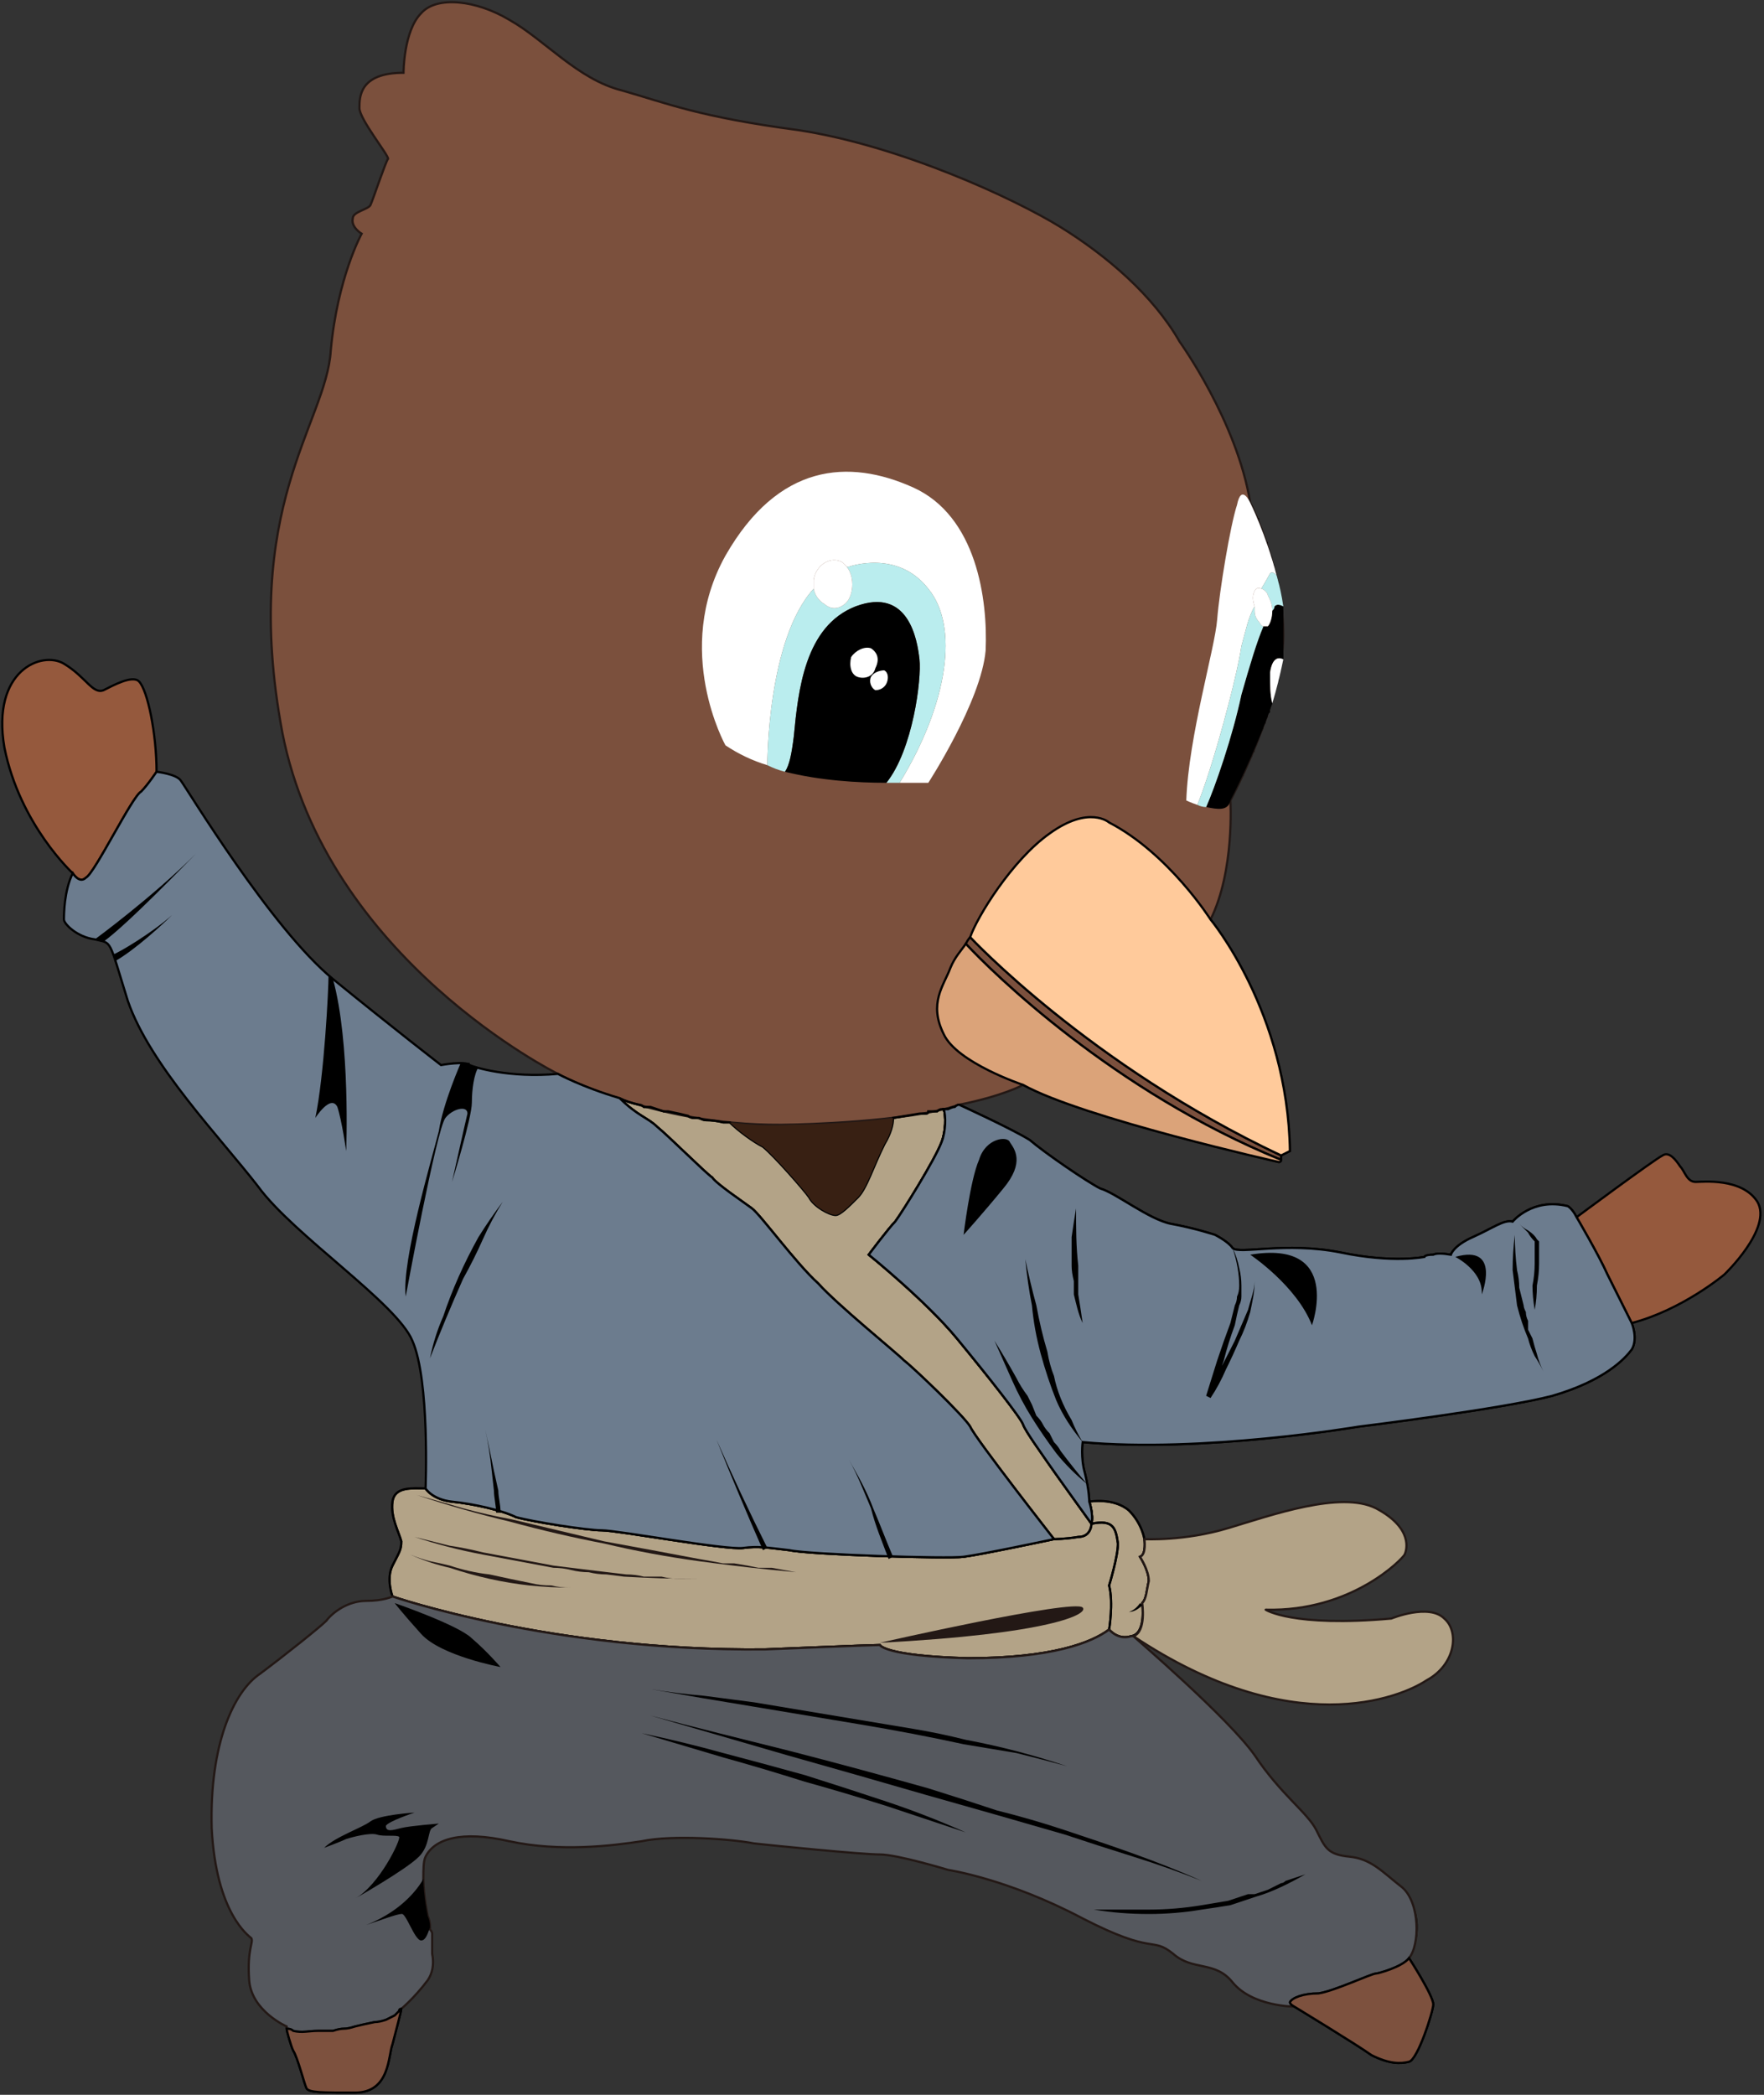 <svg version="1.2" xmlns="http://www.w3.org/2000/svg" viewBox="0 0 80 95" width="80" height="95">
	<rect x="0" y="0" width="80" height="95" fill="#333333" stroke="none"/>
	<title>未标题-2(2)-ai</title>
	<style>
		.s0 { fill: none;stroke: #000000;stroke-linecap: round;stroke-linejoin: round;stroke-width: .1 } 
		.s1 { fill: #000000 } 
		.s2 { fill: #b3a387;stroke: #231815;stroke-linecap: round;stroke-linejoin: round;stroke-width: .1 } 
		.s3 { fill: #7b503d;stroke: #231815;stroke-width: .1 } 
		.s4 { fill: #ffffff } 
		.s5 { fill: #baedee } 
		.s6 { fill: none;stroke: #000000;stroke-width: .1 } 
		.s7 { fill: #dba379;stroke: #000000;stroke-width: .1 } 
		.s8 { fill: #ffca9b;stroke: #000000;stroke-width: .1 } 
		.s9 { fill: #7d513e;stroke: #000000;stroke-width: .1 } 
		.s10 { fill: #55585e;stroke: #231815;stroke-width: .1 } 
		.s11 { fill: #95593d;stroke: #000000;stroke-width: .1 } 
		.s12 { fill: #6c7c8e;stroke: #000000;stroke-width: .1 } 
		.s13 { fill: #382013 } 
		.s14 { fill: #231815 } 
	</style>
	<g id="图层 1">
		<path id="&lt;Path&gt;" class="s0" d="m-76.3 183.9q0 0 0 0"/>
		<g id="&lt;Group&gt;">
			<path id="&lt;Path&gt;" class="s1" d="m78.2 57.8c0 0-1.9 1.6-4.2 2.2 0 0 0.3 0.7 0 1.2-0.3 0.4-1.2 1.4-3.6 2.1-2.3 0.6-8.8 1.4-8.8 1.4 0 0-7.1 1.2-12.5 0.7 0 0-0.1 0.7 0.1 1.4 0.2 0.8 0.2 1.3 0.2 1.3 0 0 1.1-0.2 1.8 0.4 0.6 0.6 0.7 1.3 0.7 1.3 0 0 1.8 0.1 3.8-0.5 2-0.6 5.1-1.7 6.7-0.9 1.7 0.9 1.4 1.9 1.3 2.1-0.1 0.2-2.4 2.6-6.3 2.5 0 0 1.2 0.8 5.7 0.4 0 0 1.7-0.7 2.4 0 0.7 0.6 0.5 2.1-0.8 2.8-1.2 0.8-6.1 2.8-13.3-2 0.1 0.1 4.3 3.7 5.5 5.4 1.2 1.8 2.4 2.6 2.8 3.4 0.4 0.8 0.5 1.1 1.5 1.2 1 0.1 1.5 0.7 2.4 1.4 0.4 0.4 0.7 1.1 0.7 1.8 0 0.6-0.2 1.1-0.4 1.4 0 0 1.1 1.7 1.1 2.1 0 0.3-0.7 2.5-1.1 2.6q-0.2 0.1-0.4 0.1c-0.3 0-0.7-0.1-1.3-0.4-0.7-0.5-3.5-2.2-3.5-2.2 0 0-2 0-2.8-1.1-0.8-1-1.8-0.5-2.7-1.3-1-0.8-0.8 0.1-4.1-1.6-3.4-1.8-6.1-2.2-6.1-2.2 0 0-2.3-0.7-3.1-0.7-0.8 0-4.8-0.4-5.7-0.5-1-0.2-3.7-0.4-5.1-0.1-1.3 0.2-3.7 0.5-6 0-2.2-0.5-3.4-0.1-3.8 0.7-0.1 0.2-0.1 0.6-0.1 1 0 0.8 0.2 1.7 0.2 1.7 0 0 0.1 0.2 0.1 0.5q0 0 0 0 0 0.1 0 0.1 0.1 0.1 0.1 0.2 0 0.1 0 0.1 0 0.1 0 0.1 0 0 0 0 0 0.2 0 0.4 0 0.1 0 0.1 0 0 0 0.1 0 0 0 0.1c0.1 0.5 0 0.9-0.2 1.2-0.6 0.8-1.2 1.3-1.2 1.3q0 0 0 0c0 0.1-0.3 1.2-0.4 1.6-0.2 0.5-0.1 2.2-1.7 2.2q0 0 0 0c-1.5 0-2.1 0-2.2-0.2-0.1-0.2-0.4-1.4-0.6-1.7-0.1-0.2-0.3-0.9-0.3-1q0-0.1 0-0.1c0 0-1.6-0.7-1.7-2.1-0.1-1.4 0.2-1.7 0.1-1.9-0.1-0.1-1.6-1.1-1.8-5-0.1-3.8 1-6.2 2.2-7 1.2-0.9 2.7-2.1 3-2.4 0.3-0.4 1-0.9 1.8-0.9 0.8 0 1.2-0.2 1.2-0.2 0 0-0.3-0.8 0-1.4 0.3-0.6 0.4-0.7 0.4-1.1-0.1-0.4-0.5-1.1-0.4-1.8 0.1-0.7 0.9-0.6 1.5-0.6 0 0 0.2-4.9-0.6-6.7-0.7-1.7-5.4-4.8-7-7-1.7-2.2-4.9-5.5-5.9-8.4q-0.2-0.7-0.3-1.1-0.2-0.4-0.3-0.7 0-0.2-0.1-0.3 0 0 0 0c-0.1-0.4-0.2-0.5-0.4-0.6q0 0 0 0-0.1 0-0.1 0 0 0 0 0-0.1 0-0.3-0.1c-0.8-0.1-1.4-0.7-1.4-0.9 0-0.2 0-1.3 0.4-2.1 0 0-2.4-2.2-3.1-5.7-0.6-3.5 1.7-4.4 2.7-3.8 1 0.6 1.3 1.4 1.8 1.2 0.4-0.2 1.3-0.7 1.6-0.4 0.4 0.4 0.8 2.4 0.8 4.1 0 0 0.9 0.1 1.1 0.4 0.3 0.4 4 6.5 6.7 8.9q0.1 0 0.2 0.1 0 0 0 0c2.8 2.3 4.9 3.9 4.9 3.9 0 0 0.5-0.1 0.9-0.1q0.2 0 0.3 0 0 0 0 0 0 0 0.1 0 0 0 0 0 0 0 0 0.1 0 0 0 0 0.1 0 0.3 0.1 0 0 0 0 0 0 0 0 0.1 0 0.1 0c0.7 0.2 2 0.4 3.6 0.3 0 0-10.5-5.2-12.5-15.5-1.9-10.2 2-14 2.2-17.3 0.3-3.3 1.4-5.3 1.4-5.3 0 0-0.5-0.3-0.4-0.7 0-0.3 0.7-0.4 0.8-0.6 0.1-0.2 0.7-2 0.8-2.1 0-0.2-1.3-1.8-1.3-2.3 0-0.5 0-1.6 2-1.6 0 0 0-1.9 0.8-2.7 0.7-0.8 2.5-0.6 4 0.3 1.6 0.9 3.1 2.7 5.1 3.2 2.1 0.6 3.5 1.2 8 1.8 4.6 0.7 9.8 3.1 11.9 4.4 2.1 1.3 4.2 3.1 5.4 5.2 0 0 2.6 3.6 3.2 7.3q0 0 0 0 0 0 0 0 0 0 0 0 0 0 0 0 0 0 0 0 0 0 0 0 0.1 0.1 0.1 0.1 0 0 0 0 0 0 0 0.1 0 0 0 0 0 0 0 0.1 0 0 0 0 0.1 0 0.1 0.1 0 0 0 0 0 0 0 0.1 0 0 0 0 0.1 0 0.1 0.1 0 0 0 0 0 0.1 0.1 0.1 0 0.1 0 0.1 0 0.1 0.1 0.3 0 0 0 0 0.1 0.2 0.1 0.3 0 0 0 0.1 0.1 0.1 0.1 0.1 0 0 0 0.1 0 0 0.1 0.1 0 0.1 0 0.1 0 0.1 0 0.2 0 0 0 0 0.1 0.1 0.1 0.2 0 0 0 0 0.1 0.1 0.1 0.2 0 0 0 0.1 0 0.1 0 0.2 0.1 0 0.1 0 0 0.1 0 0.2 0 0 0 0 0.1 0.1 0.1 0.3 0 0 0 0 0 0.1 0.1 0.3 0 0 0 0 0 0.2 0 0.3 0 0.1 0 0.1 0.1 0.5 0.2 1 0 0 0 0.1 0 0.1 0 0.2 0 0 0 0.1 0 0.1 0 0.2 0 0.1 0 0.1 0 0.2 0 0.3 0 0.2 0 0.3 0 0.1 0 0.1 0 0.1 0 0.2 0 0 0 0.1 0 0.1 0 0.2 0 0 0 0.1 0 0 0 0.1-0.1 0-0.1 0.1 0 0.2 0 0.4 0 0-0.1 0.1 0 0.2 0 0.4 0 0-0.1 0 0 0.2-0.1 0.5 0 0 0 0.1-0.1 0.2-0.1 0.4-0.1 0.2-0.1 0.3 0 0 0 0.1-0.1 0.1-0.1 0.1 0 0.1 0 0.1-0.1 0.2-0.1 0.3l-0.1 0.1q0 0.1 0 0.1 0 0.1-0.1 0.2 0 0.1-0.1 0.2 0 0 0 0.1 0 0.1-0.1 0.1 0 0.1 0 0.2 0 0-0.1 0.1 0 0.1 0 0.2-0.1 0-0.1 0.1v0.1q-0.1 0.1-0.1 0.1 0 0.1-0.1 0.2 0 0 0 0.1 0 0-0.1 0.1 0 0.1 0 0.1 0 0.1-0.1 0.2 0 0 0 0.1 0 0-0.1 0 0 0.1 0 0.1 0 0.1-0.1 0.2 0 0 0 0.1 0 0-0.1 0 0 0.1 0 0.1 0 0 0 0.1 0 0-0.1 0.1 0 0 0 0 0 0.1 0 0.1 0 0-0.1 0 0 0.1 0 0.1 0 0 0 0.1 0 0 0 0 0 0-0.1 0 0 0.1 0 0.1 0 0 0 0 0 0 0 0 0 0 0 0 0 0 0 0c0 0 0.2 3.2-0.9 5.4 0 0 3.5 4.2 3.6 10.5 0 0-0.2 0.1-0.4 0.2q0 0 0 0 0 0 0 0 0 0 0 0 0 0 0 0c0 0.1 0 0.2 0 0.3q0 0 0 0 0 0 0 0-0.1 0-0.1 0 0 0 0 0c0 0-8.9-2-11.6-3.5 0 0-0.9 0.5-2.9 0.9 0 0 2.4 1.1 3.2 1.6 0.7 0.6 2.6 1.9 3.2 2.2 0.7 0.2 2.2 1.4 3.2 1.6 1.1 0.2 2 0.5 2 0.5 0 0 0.6 0.3 0.8 0.6 0.3 0.3 2.4-0.3 4.9 0.2 2.4 0.5 3.8 0.2 3.8 0.2 0 0 0-0.1 0.4-0.1q0 0 0 0 0.2-0.1 0.8 0c0 0 0.1-0.4 1-0.8 0.9-0.4 1.4-0.8 1.8-0.7 0 0 0.9-1.1 2.5-0.7 0 0 0.2 0.1 0.4 0.5 0 0 3.5-2.6 3.9-2.8 0.3-0.2 0.6 0.2 0.8 0.5 0.2 0.2 0.3 0.7 0.7 0.7 0.3 0 2.1-0.2 2.8 0.9 0.7 1.2-1.5 3.3-1.5 3.3z"/>
			<g id="&lt;Group&gt;">
				<path id="&lt;Path&gt;" class="s2" d="m52.1 71.7c-0.1 0.4-0.1 0.8-0.3 1 0 0 0.2 1.4-0.5 1.5-0.6 0.2-1-0.3-1-0.3-0.8 0.6-2.6 1.3-6.4 1.3-3.8-0.1-4-0.6-4-0.6-0.4 0-5.2 0.2-5.2 0.2-9.7 0.1-16.9-2.4-16.9-2.4 0 0-0.3-0.8 0-1.4 0.3-0.6 0.4-0.7 0.4-1.1-0.1-0.4-0.5-1.1-0.4-1.8 0.1-0.7 0.9-0.6 1.5-0.6 0 0 0.3 0.5 1.2 0.6 1 0.1 2.3 0.4 2.9 0.7 0.7 0.2 3.2 0.6 3.9 0.6 0.7 0 5.6 0.9 6.4 0.8 0.7-0.1 1.2 0 2.1 0.1 0.9 0.2 7.2 0.4 7.9 0.3 0.8-0.1 4.1-0.8 4.1-0.8 0 0-3.6-4.6-3.8-5.1-0.3-0.5-2.6-2.7-3-3-0.4-0.4-3-2.5-3.9-3.5-1-0.9-2.6-3.1-3-3.4-0.4-0.3-1.6-1.1-1.8-1.4-0.3-0.2-2-1.9-2.5-2.3-0.4-0.4-0.9-0.5-1.7-1.3q0.4 0.2 0.9 0.3 0.1 0 0.2 0.1 0.1 0 0.3 0 0.3 0.1 0.6 0.2 0.1 0 0.2 0 0.5 0.1 0.9 0.2 0.1 0.1 0.3 0.1 0.1 0 0.2 0 0.2 0.1 0.3 0.1 0.4 0 0.8 0.1 0.1 0 0.3 0 1.4 0.2 2.9 0.1c0 0 2.3 0 4.5-0.3q0.6-0.1 1.2-0.2 0.1 0 0.3 0 0 0 0 0 0.1 0 0.1-0.1 0.1 0 0.2 0 0.1 0 0.1 0 0.1 0 0.1 0 0.1-0.1 0.2-0.1 0.1 0 0.1 0c0.1 0.3 0.1 1-0.1 1.5-0.3 0.8-1.8 3.2-2.1 3.6-0.3 0.3-1.2 1.5-1.2 1.5 0 0 2.6 2.1 4 3.8 1.4 1.7 2.9 3.6 3 3.9 0.1 0.3 0.9 1.4 1.1 1.7 0.2 0.3 2 2.8 2 2.8 0.1-0.4-0.1-1-0.1-1 0 0 1.1-0.2 1.8 0.4 0.6 0.6 0.7 1.3 0.7 1.3 0 0 0.1 0.7-0.2 0.8 0 0 0.4 0.6 0.4 1.1z"/>
				<path id="&lt;Path&gt;" class="s3" d="m58.1 52.4c0 0 0 0.3-0.1 0.3 0 0-8.9-2-11.6-3.5 0 0-0.9 0.5-2.9 0.9-2.3 0.8-7.5 0.9-7.5 0.9-6.1 0.2-10.7-2.3-10.7-2.3 0 0-10.5-5.2-12.5-15.5-1.9-10.2 2-14 2.2-17.3 0.3-3.3 1.4-5.3 1.4-5.3 0 0-0.5-0.3-0.4-0.7 0-0.3 0.7-0.4 0.8-0.6 0.1-0.2 0.7-2 0.8-2.1 0-0.2-1.3-1.8-1.3-2.3 0-0.5 0-1.6 2-1.6 0 0 0-1.9 0.8-2.7 0.7-0.8 2.5-0.6 4 0.3 1.6 0.9 3.1 2.7 5.1 3.2 2.1 0.6 3.5 1.2 8 1.8 4.6 0.7 9.8 3.1 11.9 4.4 2.1 1.3 4.2 3.1 5.4 5.2 0 0 2.6 3.6 3.2 7.3 0 0 1.5 3 1.5 6 0 3-2.4 7.5-2.4 7.5 0 0 0.2 3.2-0.9 5.4 0 0 3.5 4.2 3.6 10.5 0 0-0.2 0.1-0.4 0.2z"/>
				<path id="&lt;Path&gt;" class="s4" d="m57.9 26.1c-0.1-0.1-0.2-0.2-0.3-0.1q-0.1 0.2-0.4 0.7-0.2-0.1-0.3 0.1c-0.1 0.2-0.1 0.4 0 0.7q0 0 0 0c-0.3 0.5-0.4 1.1-0.6 1.8-0.2 1.4-1.3 5.5-2 7.2-0.3-0.1-0.5-0.2-0.5-0.2 0.1-2.9 1.3-6.9 1.4-8.2 0.1-1.3 0.6-4.3 0.9-5.2 0.2-1 0.6-0.1 0.6-0.1 0 0 0.7 1.4 1.2 3.3z"/>
				<path id="&lt;Path&gt;" class="s1" d="m58.2 28.8q0 0.6 0 1.1c-0.2-0.1-0.5-0.1-0.6 0.6 0 0.6 0 1 0.1 1.4-0.8 2.3-1.9 4.4-1.9 4.4-0.1 0.5-0.6 0.4-1.1 0.3 0.4-0.9 1.2-3.2 1.6-5.1 0.4-1.4 0.7-2.4 1-3.1q0.1 0 0.2 0c0.1-0.1 0.2-0.4 0.2-0.7q0.1-0.1 0.1-0.2c0.1-0.1 0.2-0.1 0.4 0q0 0.7 0 1.3z"/>
				<path id="&lt;Path&gt;" class="s5" d="m57.3 28.4c-0.3 0.7-0.6 1.7-1 3.1-0.4 1.9-1.2 4.2-1.6 5.1q-0.2 0-0.4-0.1c0.7-1.7 1.8-5.8 2-7.2 0.2-0.7 0.3-1.3 0.6-1.8q0 0.1 0 0.2 0 0.3 0.2 0.5 0.1 0.2 0.2 0.2z"/>
				<path id="&lt;Path&gt;" class="s5" d="m58.2 27.5c-0.2-0.1-0.3-0.1-0.4 0q0 0.1-0.1 0.2c0-0.3-0.1-0.5-0.2-0.7 0-0.1-0.2-0.3-0.3-0.3q0.3-0.5 0.4-0.7c0.1-0.1 0.2 0 0.3 0.1q0.2 0.7 0.3 1.4z"/>
				<path id="&lt;Path&gt;" class="s6" d="m58.1 52.6c-7.6-3.1-13.1-8.5-14.3-9.8 0.1-0.2 0.2-0.3 0.2-0.3 0 0 5.4 5.8 14.1 9.9 0 0 0 0.1 0 0.2z"/>
				<path id="&lt;Path&gt;" class="s7" d="m58.1 52.6q0 0.1-0.1 0.1c0 0-8.9-2-11.6-3.5 0 0-3-1-3.6-2.3-0.7-1.4 0-2.2 0.3-3 0.2-0.5 0.5-0.8 0.7-1.1 1.2 1.3 6.7 6.7 14.3 9.8z"/>
				<path id="&lt;Path&gt;" class="s8" d="m58.5 52.2c0 0-0.2 0.1-0.4 0.2-8.7-4.1-14.1-9.9-14.1-9.9 0.3-0.9 1.9-3.5 3.6-4.7 1.8-1.3 2.7-0.5 2.7-0.5 2.7 1.4 4.6 4.4 4.6 4.4 0 0 3.5 4.2 3.6 10.5z"/>
				<path id="&lt;Path&gt;" class="s6" d="m50.3 71.9c0.2 0.8 0 2 0 2-0.8 0.6-2.6 1.3-6.4 1.3-3.8-0.1-4-0.6-4-0.6-0.4 0-5.2 0.2-5.2 0.2-9.7 0.1-16.9-2.4-16.9-2.4 0 0-0.3-0.8 0-1.4 0.3-0.6 0.4-0.7 0.4-1.1-0.1-0.4-0.5-1.1-0.4-1.8 0.1-0.7 0.9-0.6 1.5-0.6 0 0 0.3 0.5 1.2 0.6 1 0.1 2.3 0.4 2.9 0.7 0.7 0.2 3.2 0.6 3.9 0.6 0.7 0 5.6 0.9 6.4 0.8 0.7-0.1 1.2 0 2.1 0.1 0.9 0.2 7.2 0.4 7.9 0.3 0.8-0.1 4.1-0.8 4.1-0.8 0 0 0.5 0 1.1-0.1 0.6 0 0.6-0.6 0.6-0.6 1-0.2 1.1 0.2 1.2 0.9 0 0.6-0.4 1.9-0.4 1.9z"/>
				<path id="&lt;Path&gt;" class="s6" d="m74 61.2c-0.3 0.4-1.2 1.4-3.6 2.1-2.3 0.6-8.8 1.4-8.8 1.4 0 0-7.1 1.2-12.5 0.7 0 0-0.1 0.7 0.1 1.4 0.2 0.8 0.2 1.3 0.2 1.3 0 0 0.2 0.6 0.1 1 0 0-1.8-2.5-2-2.8-0.2-0.3-1-1.4-1.1-1.7-0.1-0.3-1.6-2.2-3-3.9-1.4-1.7-4-3.8-4-3.8 0 0 0.9-1.2 1.2-1.5 0.3-0.4 1.8-2.8 2.1-3.6 0.2-0.5 0.2-1.2 0.1-1.5q0.1 0 0.2 0 0.2-0.1 0.3-0.1 0.1-0.1 0.2-0.1c0 0 2.4 1.1 3.2 1.6 0.7 0.6 2.6 1.9 3.2 2.2 0.7 0.2 2.2 1.4 3.2 1.6 1.1 0.2 2 0.5 2 0.5 0 0 0.6 0.3 0.8 0.6 0.3 0.3 2.4-0.3 4.9 0.2 2.4 0.5 3.8 0.2 3.8 0.2 0 0 0.1-0.1 0.4-0.1q0 0 0 0 0.2-0.1 0.8 0c0 0 0.1-0.4 1-0.8 0.9-0.4 1.4-0.8 1.8-0.7 0 0 0.9-1.1 2.5-0.7 0 0 0.2 0.1 0.4 0.5 0 0 1 1.7 1.4 2.6 0.5 1 1.1 2.2 1.1 2.2 0 0 0.3 0.7 0 1.2z"/>
				<path id="&lt;Path&gt;" class="s6" d="m52.1 71.7c-0.1 0.4-0.1 0.8-0.3 1 0 0 0.2 1.4-0.5 1.5-0.6 0.2-1-0.3-1-0.3 0 0 0.2-1.2 0-2 0 0 0.4-1.3 0.4-1.9-0.1-0.7-0.2-1.1-1.2-0.9 0.1-0.4-0.1-1-0.1-1 0 0 1.1-0.2 1.8 0.4 0.6 0.6 0.7 1.3 0.7 1.3 0 0 0.1 0.7-0.2 0.8 0 0 0.4 0.6 0.4 1.1z"/>
				<path id="&lt;Path&gt;" class="s9" d="m18.2 91.1c0 0.1-0.3 1.2-0.4 1.6-0.2 0.5-0.1 2.2-1.7 2.2-1.5 0-2.1 0-2.2-0.2-0.1-0.2-0.4-1.4-0.6-1.7-0.1-0.2-0.3-0.9-0.3-1q0.2 0 0.3 0.1c0.4 0.1 0.8 0 1.1 0q0.4 0 0.7 0 0.3-0.1 0.5-0.1 0.2 0 0.5-0.1 0.4-0.1 0.9-0.2 0.2 0 0.5-0.1 0.2-0.1 0.4-0.2 0.1-0.1 0.2-0.2 0-0.1 0.1-0.1z"/>
				<path id="&lt;Path&gt;" class="s9" d="m65 90.9c0 0.3-0.7 2.5-1.1 2.6-0.4 0.1-0.9 0.1-1.7-0.3-0.7-0.5-3.5-2.2-3.5-2.2 0 0-0.2-0.1-0.2-0.2 0.1-0.2 0.6-0.4 1.3-0.4 0.7-0.1 2.4-0.9 2.6-0.9 0.1 0 1.2-0.3 1.5-0.7 0 0 1.1 1.7 1.1 2.1z"/>
				<path id="&lt;Path&gt;" class="s6" d="m49.5 69.1c0 0 0 0.6-0.6 0.6-0.6 0.1-1.1 0.1-1.1 0.1 0 0-3.6-4.6-3.8-5.1-0.3-0.5-2.6-2.7-3-3-0.4-0.4-3-2.5-3.9-3.5-1-0.9-2.6-3.1-3-3.4-0.4-0.3-1.6-1.1-1.8-1.4-0.3-0.2-2-1.9-2.5-2.3-0.4-0.4-0.9-0.5-1.7-1.3q0.4 0.2 0.9 0.3 0.1 0 0.2 0.1 0.1 0 0.3 0 0.3 0.1 0.6 0.2 0.1 0 0.2 0 0.5 0.1 0.9 0.2 0.1 0.1 0.3 0.1 0.1 0 0.2 0 0.2 0.1 0.3 0.1 0.4 0 0.8 0.1 0.1 0 0.3 0c0.4 0.4 1.1 0.9 1.5 1.1 0.5 0.4 1.9 2 2.1 2.3 0.2 0.4 0.9 0.8 1.2 0.8 0.2 0 0.6-0.4 1-0.8 0.4-0.4 0.7-1.4 1.2-2.4 0.3-0.5 0.4-0.9 0.4-1.2q0.6-0.1 1.2-0.2 0.1 0 0.3 0 0 0 0 0 0.1 0 0.1-0.1 0.1 0 0.2 0 0.1 0 0.1 0 0.1 0 0.1 0 0.1-0.1 0.2-0.1 0.1 0 0.1 0c0.1 0.3 0.1 1-0.1 1.5-0.3 0.8-1.8 3.2-2.1 3.6-0.3 0.3-1.2 1.5-1.2 1.5 0 0 2.6 2.1 4 3.8 1.4 1.7 2.9 3.6 3 3.9 0.1 0.3 0.9 1.4 1.1 1.7 0.2 0.3 2 2.8 2 2.8z"/>
				<path id="&lt;Path&gt;" class="s2" d="m64.7 76.2c-1.2 0.8-6.1 2.8-13.3-2 0.6-0.2 0.4-1.5 0.4-1.5 0.2-0.2 0.2-0.6 0.3-1 0-0.5-0.4-1.1-0.4-1.1 0.3-0.1 0.2-0.8 0.2-0.8 0 0 1.8 0.1 3.8-0.5 2-0.6 5.1-1.7 6.7-0.9 1.7 0.9 1.4 1.9 1.3 2.1-0.1 0.2-2.4 2.6-6.3 2.5 0 0 1.2 0.8 5.7 0.4 0 0 1.7-0.7 2.4 0 0.7 0.6 0.5 2.1-0.8 2.8z"/>
				<path id="&lt;Path&gt;" class="s10" d="m63.9 88.8c-0.3 0.4-1.4 0.7-1.5 0.7-0.2 0-1.9 0.8-2.6 0.9-0.7 0-1.2 0.2-1.3 0.4 0 0.1 0.2 0.2 0.2 0.2 0 0-1.9 0-2.8-1.1-0.8-1-1.8-0.5-2.7-1.3-1-0.8-0.8 0.1-4.1-1.6-3.4-1.8-6.1-2.2-6.1-2.2 0 0-2.3-0.7-3.1-0.7-0.8 0-4.8-0.4-5.7-0.5-1-0.2-3.7-0.4-5.1-0.1-1.3 0.2-3.7 0.5-6 0-2.2-0.5-3.4-0.1-3.8 0.7-0.1 0.2-0.1 0.6-0.1 1 0 0.8 0.2 1.7 0.2 1.7 0 0 0.1 0.2 0.1 0.5q0 0 0 0 0 0.1 0 0.1 0.1 0.1 0.1 0.2 0 0.1 0 0.1 0 0.1 0 0.1 0 0 0 0 0 0.2 0 0.4 0 0.1 0 0.1 0 0 0 0.1 0 0 0 0.1c0.1 0.5 0 0.9-0.2 1.2-0.6 0.8-1.2 1.3-1.2 1.3q0 0 0 0-0.1 0-0.1 0.1-0.1 0.1-0.2 0.2-0.2 0.1-0.4 0.2-0.3 0.1-0.5 0.1-0.5 0.1-0.9 0.2-0.3 0.1-0.5 0.1-0.2 0-0.5 0.1-0.3 0-0.7 0c-0.3 0-0.7 0.1-1.1 0q-0.1-0.1-0.3-0.1 0-0.1 0-0.1c0 0-1.6-0.7-1.7-2.1-0.1-1.4 0.2-1.7 0.1-1.9-0.1-0.1-1.6-1.1-1.8-5-0.1-3.8 1-6.2 2.2-7 1.2-0.9 2.7-2.1 3-2.4 0.3-0.4 1-0.9 1.8-0.9 0.8 0 1.2-0.2 1.2-0.2 0 0 7.2 2.5 16.9 2.4 0 0 4.8-0.2 5.2-0.2 0 0 0.2 0.5 4 0.6 3.8 0 5.6-0.7 6.4-1.3 0 0 0.4 0.5 1 0.3q0.1 0 0.1 0c0.1 0.1 4.3 3.7 5.5 5.4 1.2 1.8 2.4 2.6 2.8 3.4 0.4 0.8 0.5 1.1 1.5 1.2 1 0.1 1.5 0.7 2.4 1.4 0.8 0.7 0.8 2.6 0.3 3.2z"/>
				<path id="&lt;Path&gt;" class="s9" d="m18.1 91.2q0-0.1 0.1-0.1c0 0.1-0.3 1.2-0.4 1.6-0.2 0.5-0.1 2.2-1.7 2.2-1.5 0-2.1 0-2.2-0.2-0.1-0.2-0.4-1.4-0.6-1.7-0.1-0.2-0.3-0.9-0.3-1q0.2 0 0.3 0.1c0.4 0.1 0.7 0 1.1 0q0.4 0 0.7 0 0.3-0.1 0.5-0.1 0.2 0 0.5-0.1 0.4-0.1 0.9-0.2 0.2 0 0.5-0.1 0.2-0.1 0.4-0.2 0.1-0.1 0.2-0.2z"/>
				<path id="&lt;Path&gt;" class="s9" d="m63.9 88.8c0 0 1.1 1.7 1.1 2.1 0 0.3-0.7 2.5-1.1 2.6-0.4 0.1-0.9 0.1-1.7-0.3-0.7-0.5-3.5-2.2-3.5-2.2 0 0-0.2-0.1-0.2-0.2 0.1-0.2 0.6-0.4 1.3-0.4 0.7-0.1 2.4-0.9 2.6-0.9 0.1 0 1.2-0.3 1.5-0.7z"/>
				<path id="&lt;Path&gt;" class="s11" d="m78.2 57.8c0 0-1.9 1.6-4.2 2.2 0 0-0.6-1.2-1.1-2.2-0.4-0.9-1.4-2.6-1.4-2.6 0 0 3.5-2.6 3.9-2.8 0.3-0.2 0.6 0.2 0.8 0.5 0.2 0.2 0.3 0.7 0.7 0.7 0.3 0 2.1-0.2 2.8 0.9 0.7 1.2-1.5 3.3-1.5 3.3z"/>
				<path id="&lt;Path&gt;" class="s11" d="m7.1 35c0 0-0.4 0.6-0.7 0.9-0.4 0.2-2.1 3.7-2.5 3.9-0.3 0.3-0.6-0.2-0.6-0.2 0 0-2.4-2.2-3.1-5.7-0.6-3.5 1.7-4.4 2.7-3.8 1 0.6 1.3 1.4 1.8 1.2 0.4-0.2 1.3-0.7 1.6-0.4 0.4 0.4 0.8 2.4 0.8 4.1z"/>
				<path id="&lt;Path&gt;" class="s12" d="m47.8 69.8c0 0-3.3 0.7-4.1 0.8-0.7 0.1-7-0.1-7.9-0.3-0.9-0.1-1.4-0.2-2.1-0.1-0.8 0.1-5.7-0.8-6.4-0.8-0.7 0-3.2-0.4-3.9-0.6-0.6-0.3-1.9-0.6-2.9-0.7-0.9-0.1-1.2-0.6-1.2-0.6 0 0 0.2-4.9-0.6-6.7-0.7-1.7-5.4-4.8-7-7-1.7-2.2-4.9-5.5-5.9-8.4-0.9-2.9-0.7-2.6-1.5-2.8-0.8-0.1-1.4-0.7-1.4-0.9 0-0.2 0-1.3 0.4-2.1 0 0 0.3 0.5 0.6 0.2 0.4-0.2 2.1-3.7 2.5-3.9 0.3-0.3 0.7-0.9 0.7-0.9 0 0 0.9 0.1 1.1 0.4 0.3 0.4 4.1 6.7 6.9 9 2.7 2.2 4.9 3.9 4.9 3.9 0 0 1.1-0.2 1.3 0 0.2 0.1 1.8 0.6 4 0.4 0 0 1.1 0.6 2.8 1.1 0.8 0.8 1.3 0.9 1.7 1.3 0.5 0.4 2.2 2.1 2.5 2.3 0.2 0.3 1.4 1.1 1.8 1.4 0.4 0.3 2 2.5 3 3.4 0.9 1 3.5 3.1 3.9 3.5 0.4 0.3 2.7 2.5 3 3 0.2 0.5 3.8 5.1 3.8 5.1z"/>
				<path id="&lt;Path&gt;" class="s12" d="m74 61.2c-0.3 0.4-1.2 1.4-3.6 2.1-2.3 0.6-8.8 1.4-8.8 1.4 0 0-7.1 1.2-12.5 0.7 0 0-0.1 0.7 0.1 1.4 0.2 0.8 0.2 1.3 0.2 1.3 0 0 0.2 0.6 0.1 1 0 0-1.8-2.5-2-2.8-0.2-0.3-1-1.4-1.1-1.7-0.1-0.3-1.6-2.2-3-3.9-1.4-1.7-4-3.8-4-3.8 0 0 0.9-1.2 1.2-1.5 0.3-0.4 1.8-2.8 2.1-3.6 0.2-0.5 0.2-1.2 0.1-1.5q0.1 0 0.2 0 0.2-0.1 0.3-0.1 0.1-0.1 0.2-0.1c0 0 2.4 1.1 3.2 1.6 0.7 0.6 2.6 1.9 3.2 2.2 0.7 0.2 2.2 1.4 3.2 1.6 1.1 0.2 2 0.5 2 0.5 0 0 0.6 0.3 0.8 0.6 0.3 0.3 2.4-0.3 4.9 0.2 2.4 0.5 3.8 0.2 3.8 0.2 0 0 0-0.1 0.4-0.1q0 0 0 0 0.2-0.1 0.8 0c0 0 0.1-0.4 1-0.8 0.9-0.4 1.4-0.8 1.8-0.7 0 0 0.9-1.1 2.5-0.7 0 0 0.2 0.1 0.4 0.5 0 0 1 1.7 1.4 2.6 0.5 1 1.1 2.2 1.1 2.2 0 0 0.3 0.7 0 1.2z"/>
				<path id="&lt;Path&gt;" class="s4" d="m44.7 29.5c-0.2 2.3-2.6 6-2.6 6 0 0-0.5 0-1.3 0 2.2-3.6 2.7-7.1 1.3-8.8-1.4-1.8-3.6-1-3.6-1q-0.1 0-0.1 0-0.1-0.1-0.2-0.2c-0.5-0.3-1.2 0.1-1.3 0.8q0 0.2 0 0.4c-2.1 2.3-2.1 7.9-2.1 8q-1-0.3-1.9-0.9c0 0-2.4-4.3 0-8.6 2.4-4.2 5.6-4.4 8.5-3.1 2.9 1.3 3.4 5.1 3.3 7.4z"/>
				<path id="&lt;Path&gt;" class="s5" d="m40.8 35.5q-0.3 0-0.6 0c1.2-1.5 1.6-4.7 1.5-5.6-0.1-0.9-0.5-3.3-2.9-2.4-2.3 0.9-2.6 3.8-2.8 5.9-0.1 0.8-0.2 1.3-0.4 1.6q-0.4-0.1-0.8-0.3 0 0 0 0c0-0.1 0-5.7 2.1-8 0.1 0.5 0.5 0.7 0.5 0.7 0 0 0.4 0.4 0.9 0 0.4-0.3 0.5-1.2 0.1-1.7q0 0 0.1 0c0 0 2.2-0.8 3.6 1 1.4 1.7 0.9 5.2-1.3 8.8z"/>
				<path id="&lt;Path&gt;" class="s1" d="m40.2 35.5c-1.3 0-3-0.1-4.6-0.5 0.2-0.3 0.3-0.8 0.4-1.6 0.2-2.1 0.5-5 2.8-5.9 2.4-0.9 2.8 1.5 2.9 2.4 0.1 0.9-0.3 4.1-1.5 5.6z"/>
				<path id="&lt;Path&gt;" class="s4" d="m38.3 27.4c-0.5 0.4-0.9 0-0.9 0 0 0-0.4-0.2-0.5-0.7q0-0.2 0-0.4c0.1-0.7 0.8-1.1 1.3-0.8q0.1 0.1 0.2 0.2c0.4 0.5 0.3 1.4-0.1 1.7z"/>
				<path id="&lt;Path&gt;" class="s4" d="m58.2 29.9q-0.2 1-0.5 2c-0.1-0.4-0.1-0.8-0.1-1.4 0.1-0.7 0.4-0.7 0.6-0.6z"/>
				<path id="&lt;Path&gt;" class="s4" d="m57.7 27.7c0 0.3-0.1 0.6-0.2 0.7q-0.1 0-0.2 0-0.1 0-0.2-0.2-0.2-0.2-0.2-0.5 0-0.1 0-0.2 0 0 0 0c-0.1-0.3-0.1-0.5 0-0.7q0.1-0.2 0.3-0.1c0.1 0 0.3 0.2 0.3 0.3 0.1 0.2 0.2 0.4 0.2 0.7z"/>
				<path id="&lt;Path&gt;" class="s1" d="m8.9 38.7c-0.5 0.5-3.1 3.2-4.2 4-0.1 0-0.2 0-0.4-0.1 0 0 2.6-1.9 4.6-3.9z"/>
				<path id="&lt;Path&gt;" class="s1" d="m7.8 41.5c-0.4 0.4-1.7 1.6-2.6 2.1q0-0.2-0.1-0.3c0.3-0.1 1.8-1 2.7-1.8z"/>
				<path id="&lt;Path&gt;" class="s6" d="m5.1 43.3q0 0 0 0"/>
				<path id="&lt;Path&gt;" class="s1" d="m15.7 52.2c0 0-0.2-1.4-0.4-2-0.3-0.6-1 0.5-1 0.5 0.4-1.9 0.6-5.8 0.6-6.5q0.1 0.1 0.2 0.2 0 0 0 0c0.8 2.9 0.6 7.8 0.6 7.8z"/>
				<path id="&lt;Path&gt;" class="s6" d="m14.3 50.7q0 0 0 0"/>
				<path id="&lt;Path&gt;" class="s13" d="m40.5 50.7c0 0.3-0.1 0.7-0.4 1.2-0.5 1-0.8 2-1.2 2.4-0.4 0.4-0.8 0.8-1 0.8-0.3 0-1-0.4-1.2-0.8-0.2-0.3-1.6-1.9-2.1-2.3-0.4-0.2-1.1-0.7-1.5-1.1q1.4 0.2 2.9 0.1c0 0 2.3 0 4.5-0.3z"/>
				<g id="&lt;Group&gt;">
					<path id="&lt;Path&gt;" class="s1" d="m19.5 61.6q0.2-1 0.6-1.9 0.3-0.9 0.7-1.8 0.4-0.9 0.9-1.8 0.5-0.8 1.1-1.6-0.5 0.8-0.9 1.7-0.4 0.9-0.9 1.8-0.8 1.8-1.5 3.6z"/>
				</g>
				<path id="&lt;Path&gt;" class="s1" d="m21.7 48.4c-0.2 0.3-0.3 1-0.3 1.6 0 0.7-0.9 3.6-0.9 3.6 0 0 0.6-2.7 0.7-3.1 0-0.4-0.7-0.2-1 0.2-0.4 0.5-1.8 8.1-1.8 8.1-0.2-1.6 1.2-6.3 1.5-7.5 0.2-1.3 1-3.1 1-3.1q0 0 0 0 0.3 0 0.4 0.1 0.1 0 0.4 0.1z"/>
				<path id="&lt;Path&gt;" class="s1" d="m43.7 56c0 0 0.3-2.5 0.7-3.4 0.3-1 1.3-1.1 1.4-0.8 0.2 0.3 0.7 0.9-0.3 2.1-0.9 1.1-1.8 2.1-1.8 2.1z"/>
				<g id="&lt;Group&gt;">
					<path id="&lt;Path&gt;" class="s1" d="m51.8 72.8c-0.2 0.2-0.4 0.3-0.6 0.3q0.3-0.1 0.5-0.4z"/>
				</g>
				<g id="&lt;Group&gt;">
					<path id="&lt;Path&gt;" class="s1" d="m29.1 78.6q1.9 0.4 3.7 0.9 1.9 0.5 3.7 1 1.9 0.6 3.7 1.2 1.8 0.6 3.6 1.4-1.8-0.6-3.6-1.2-1.9-0.6-3.7-1.1-1.9-0.6-3.7-1.1z"/>
				</g>
				<g id="&lt;Group&gt;">
					<path id="&lt;Path&gt;" class="s1" d="m29.5 76.6q1.2 0.2 2.4 0.3l2.3 0.3q1.2 0.2 2.4 0.4l2.4 0.4q1.2 0.2 2.4 0.4 1.2 0.2 2.4 0.5c1.6 0.3 3.1 0.7 4.6 1.2q-1.1-0.3-2.3-0.6-1.2-0.2-2.4-0.4-2.3-0.5-4.7-0.9-2.4-0.4-4.8-0.8l-2.4-0.4z"/>
				</g>
				<g id="&lt;Group&gt;">
					<path id="&lt;Path&gt;" class="s1" d="m29.5 77.8q1.5 0.4 3.1 0.8l3.2 0.8q3.1 0.8 6.3 1.7 1.6 0.5 3.1 1 1.6 0.4 3.1 0.9c2.1 0.7 4.2 1.4 6.2 2.3q-1.5-0.6-3.1-1.1-1.6-0.5-3.1-1-3.1-0.9-6.3-1.8-3.1-0.9-6.3-1.8z"/>
				</g>
				<g id="&lt;Group&gt;">
					<path id="&lt;Path&gt;" class="s1" d="m49.6 86.6q0.6 0 1.2 0 0.3 0 0.6 0h0.7q1.2 0 2.4-0.2 0.6-0.1 1.2-0.2 0.3-0.1 0.6-0.2l0.3-0.1h0.3l0.6-0.2 0.6-0.3q0.1 0 0.2-0.1l0.3-0.1q0.3-0.1 0.6-0.2c-0.7 0.4-1.5 0.8-2.2 1l-0.3 0.1-0.3 0.1q-0.3 0.1-0.6 0.2-0.6 0.1-1.3 0.2-1.2 0.2-2.4 0.2-1.3 0-2.5-0.2z"/>
				</g>
				<path id="&lt;Path&gt;" class="s1" d="m17.9 72.7c0 0 2.9 1 3.5 1.6 0.7 0.6 1.3 1.3 1.3 1.3 0 0-2.7-0.5-3.6-1.5-0.9-1-1.2-1.4-1.2-1.4z"/>
				<path id="&lt;Path&gt;" class="s1" d="m17.5 82.8c0 0.3 0.3 0.2 0.7 0.1 0.4-0.1 1.7-0.2 1.7-0.2q0 0-0.3 0.2c-0.2 0.1-0.1 0.8-0.6 1.3-0.6 0.6-2.9 1.9-2.9 1.9 1.1-0.6 2.1-2.7 2-2.8-0.1-0.1-0.7 0-1-0.1-0.3-0.1-1.1 0.1-1.4 0.2-0.2 0.1-1 0.4-1 0.4 0.5-0.5 1.7-0.9 2.1-1.2 0.4-0.3 2-0.4 2-0.4 0 0-1.2 0.4-1.3 0.6z"/>
				<path id="&lt;Path&gt;" class="s1" d="m19.5 87.4c-0.1 0.3-0.2 0.6-0.4 0.6-0.3 0-0.7-1.3-0.9-1.2-0.2 0-1 0.3-1.6 0.5 1.8-0.7 2.5-1.9 2.6-2.1 0 0.8 0.2 1.7 0.2 1.7 0 0 0.1 0.2 0.1 0.5z"/>
				<path id="&lt;Path&gt;" class="s6" d="m19.2 85.2q0 0 0 0"/>
				<g id="&lt;Group&gt;">
					<path id="&lt;Path&gt;" class="s1" d="m22.5 68.6c0-0.3-0.1-0.7-0.1-1l-0.1-0.9q-0.1-1-0.3-1.9 0.2 0.9 0.4 1.9l0.2 0.9c0 0.3 0.1 0.6 0.1 1z"/>
				</g>
				<g id="&lt;Group&gt;">
					<path id="&lt;Path&gt;" class="s1" d="m34.6 70.3q-1.1-2.5-2.1-5 1.1 2.5 2.3 4.9z"/>
				</g>
				<g id="&lt;Group&gt;">
					<path id="&lt;Path&gt;" class="s1" d="m40.3 70.7c-0.3-0.8-0.6-1.5-0.8-2.3-0.3-0.7-0.6-1.5-1-2.2 0.4 0.7 0.8 1.4 1.1 2.2 0.3 0.7 0.6 1.5 0.9 2.2z"/>
				</g>
				<g id="&lt;Group&gt;">
					<path id="&lt;Path&gt;" class="s1" d="m46.5 57.1q0.2 1 0.5 2.1 0.2 1.1 0.5 2.1 0.1 0.6 0.3 1.1 0.1 0.5 0.3 1 0.2 0.5 0.5 1 0.2 0.5 0.5 1c-0.5-0.6-0.9-1.2-1.2-1.9q-0.4-1-0.7-2.1-0.3-1.1-0.4-2.2-0.2-1-0.3-2.1z"/>
				</g>
				<g id="&lt;Group&gt;">
					<path id="&lt;Path&gt;" class="s1" d="m45.1 60.8q0.5 0.8 1 1.7 0.2 0.4 0.5 0.8l0.2 0.4 0.2 0.5q0.2 0.2 0.3 0.4 0.1 0.2 0.3 0.4l0.2 0.4q0.2 0.2 0.3 0.4 0.6 0.8 1.2 1.5c-0.5-0.4-1-0.9-1.4-1.4q-0.6-0.8-1.1-1.6-0.5-0.8-0.9-1.7-0.4-0.9-0.8-1.8z"/>
				</g>
				<g id="&lt;Group&gt;">
					<path id="&lt;Path&gt;" class="s1" d="m48.8 54.8c0 0.9 0 1.7 0.1 2.6q0 0.6 0 1.3 0.1 0.6 0.2 1.3c-0.2-0.4-0.3-0.9-0.4-1.3q0-0.3 0-0.6-0.1-0.4-0.1-0.7 0-0.7 0-1.3 0.1-0.7 0.2-1.3z"/>
				</g>
				<g id="&lt;Group&gt;">
					<path id="&lt;Path&gt;" class="s1" d="m55.9 56.6q0.2 0.4 0.3 0.9 0.1 0.4 0.1 0.8 0 0.3 0 0.5 0 0.2-0.1 0.4-0.1 0.4-0.2 0.9-0.3 0.8-0.5 1.6-0.3 0.9-0.6 1.7l-0.2-0.1q0.7-1.3 1.3-2.5 0.3-0.7 0.6-1.4c0.1-0.4 0.3-0.9 0.3-1.3 0 0.5-0.1 0.9-0.2 1.4q-0.2 0.7-0.5 1.3-0.3 0.7-0.6 1.3-0.3 0.7-0.7 1.3l-0.2-0.1 0.5-1.6q0.3-0.9 0.6-1.7 0.1-0.4 0.2-0.8 0.1-0.2 0.1-0.4 0.1-0.2 0.1-0.5c0-0.5-0.1-1.1-0.3-1.7z"/>
				</g>
				<path id="&lt;Path&gt;" class="s1" d="m56.7 56.9c0 0 2.1 1.4 2.8 3.2 0 0 1.4-3.9-2.8-3.2z"/>
				<path id="&lt;Path&gt;" class="s4" d="m39.7 30.3c-0.1 0.4-0.5 0.5-0.8 0.4-0.3-0.1-0.4-0.5-0.3-0.9 0.2-0.3 0.6-0.5 0.9-0.4 0.3 0.2 0.4 0.5 0.2 0.9z"/>
				<path id="&lt;Path&gt;" class="s4" d="m40.2 31c-0.1 0.2-0.3 0.3-0.5 0.3-0.2-0.1-0.3-0.4-0.2-0.6 0.1-0.2 0.4-0.3 0.6-0.3 0.2 0.1 0.2 0.4 0.1 0.6z"/>
				<g id="&lt;Group&gt;">
					<path id="&lt;Path&gt;" class="s14" d="m18.8 69.7q0.8 0.2 1.6 0.4 0.7 0.1 1.5 0.3 1.6 0.3 3.2 0.6 1.6 0.2 3.3 0.4 0.4 0 0.8 0.1h0.4 0.4q0.4 0.1 0.8 0.1h0.8q-1.6 0-3.3-0.1l-0.8-0.1q-0.4 0-0.8-0.1-0.4 0-0.8-0.1-0.4-0.1-0.8-0.1-1.6-0.3-3.2-0.6-1.6-0.3-3.1-0.8z"/>
				</g>
				<g id="&lt;Group&gt;">
					<path id="&lt;Path&gt;" class="s14" d="m18.9 67.8q1.1 0.3 2.1 0.6 1.1 0.3 2.2 0.5 2.1 0.5 4.2 1 2.2 0.4 4.3 0.8 0.6 0.1 1.1 0.2 0.3 0 0.5 0l0.6 0.1 0.5 0.1h0.3 0.3l1.1 0.2q-2.2-0.2-4.4-0.5-2.2-0.3-4.3-0.8-2.1-0.4-4.3-1-2.1-0.5-4.2-1.2z"/>
				</g>
				<g id="&lt;Group&gt;">
					<path id="&lt;Path&gt;" class="s14" d="m18.6 70.5q0.5 0.2 0.9 0.3 0.5 0.1 0.9 0.2 0.9 0.3 1.8 0.4 0.9 0.2 1.9 0.4 0.4 0.1 0.9 0.1 0.4 0.1 0.9 0.1-0.9 0-1.9-0.1-0.9-0.1-1.8-0.3-0.9-0.2-1.8-0.5-0.9-0.2-1.8-0.6z"/>
				</g>
				<path id="&lt;Path&gt;" class="s14" d="m39.9 74.5c0 0 8.8-2 9.2-1.6 0.3 0.3-1.5 1.2-9.2 1.6z"/>
				<path id="&lt;Path&gt;" class="s1" d="m66 57c0 0 1.2 0.6 1.2 1.6q0 0 0 0.1c0 0 0.9-2.3-1.2-1.7z"/>
				<g id="&lt;Group&gt;">
					<path id="&lt;Path&gt;" class="s1" d="m68.7 56q0 0.8 0.1 1.6 0.1 0.4 0.1 0.8l0.1 0.4 0.1 0.4q0 0.1 0.1 0.3 0 0.2 0.1 0.4v0.4l0.2 0.4q0.1 0.4 0.2 0.7 0.1 0.4 0.3 0.8-0.2-0.4-0.4-0.7-0.2-0.4-0.3-0.8-0.3-0.7-0.5-1.5-0.1-0.8-0.2-1.6 0-0.8 0.1-1.6z"/>
				</g>
				<g id="&lt;Group&gt;">
					<path id="&lt;Path&gt;" class="s1" d="m68.9 55.5q0.2 0.2 0.4 0.3 0.3 0.2 0.4 0.4 0.1 0.1 0.1 0.1 0 0.1 0 0.2v0.1q0 0 0 0v0.2q0 0.2 0 0.5 0 0.5-0.1 1 0 0.6-0.1 1.1-0.1-0.6-0.1-1.1 0.1-0.5 0.1-1v-0.5-0.2q0 0 0 0v-0.1q0-0.1 0-0.2-0.2-0.2-0.3-0.4-0.2-0.2-0.4-0.4z"/>
				</g>
			</g>
		</g>
	</g>
</svg>